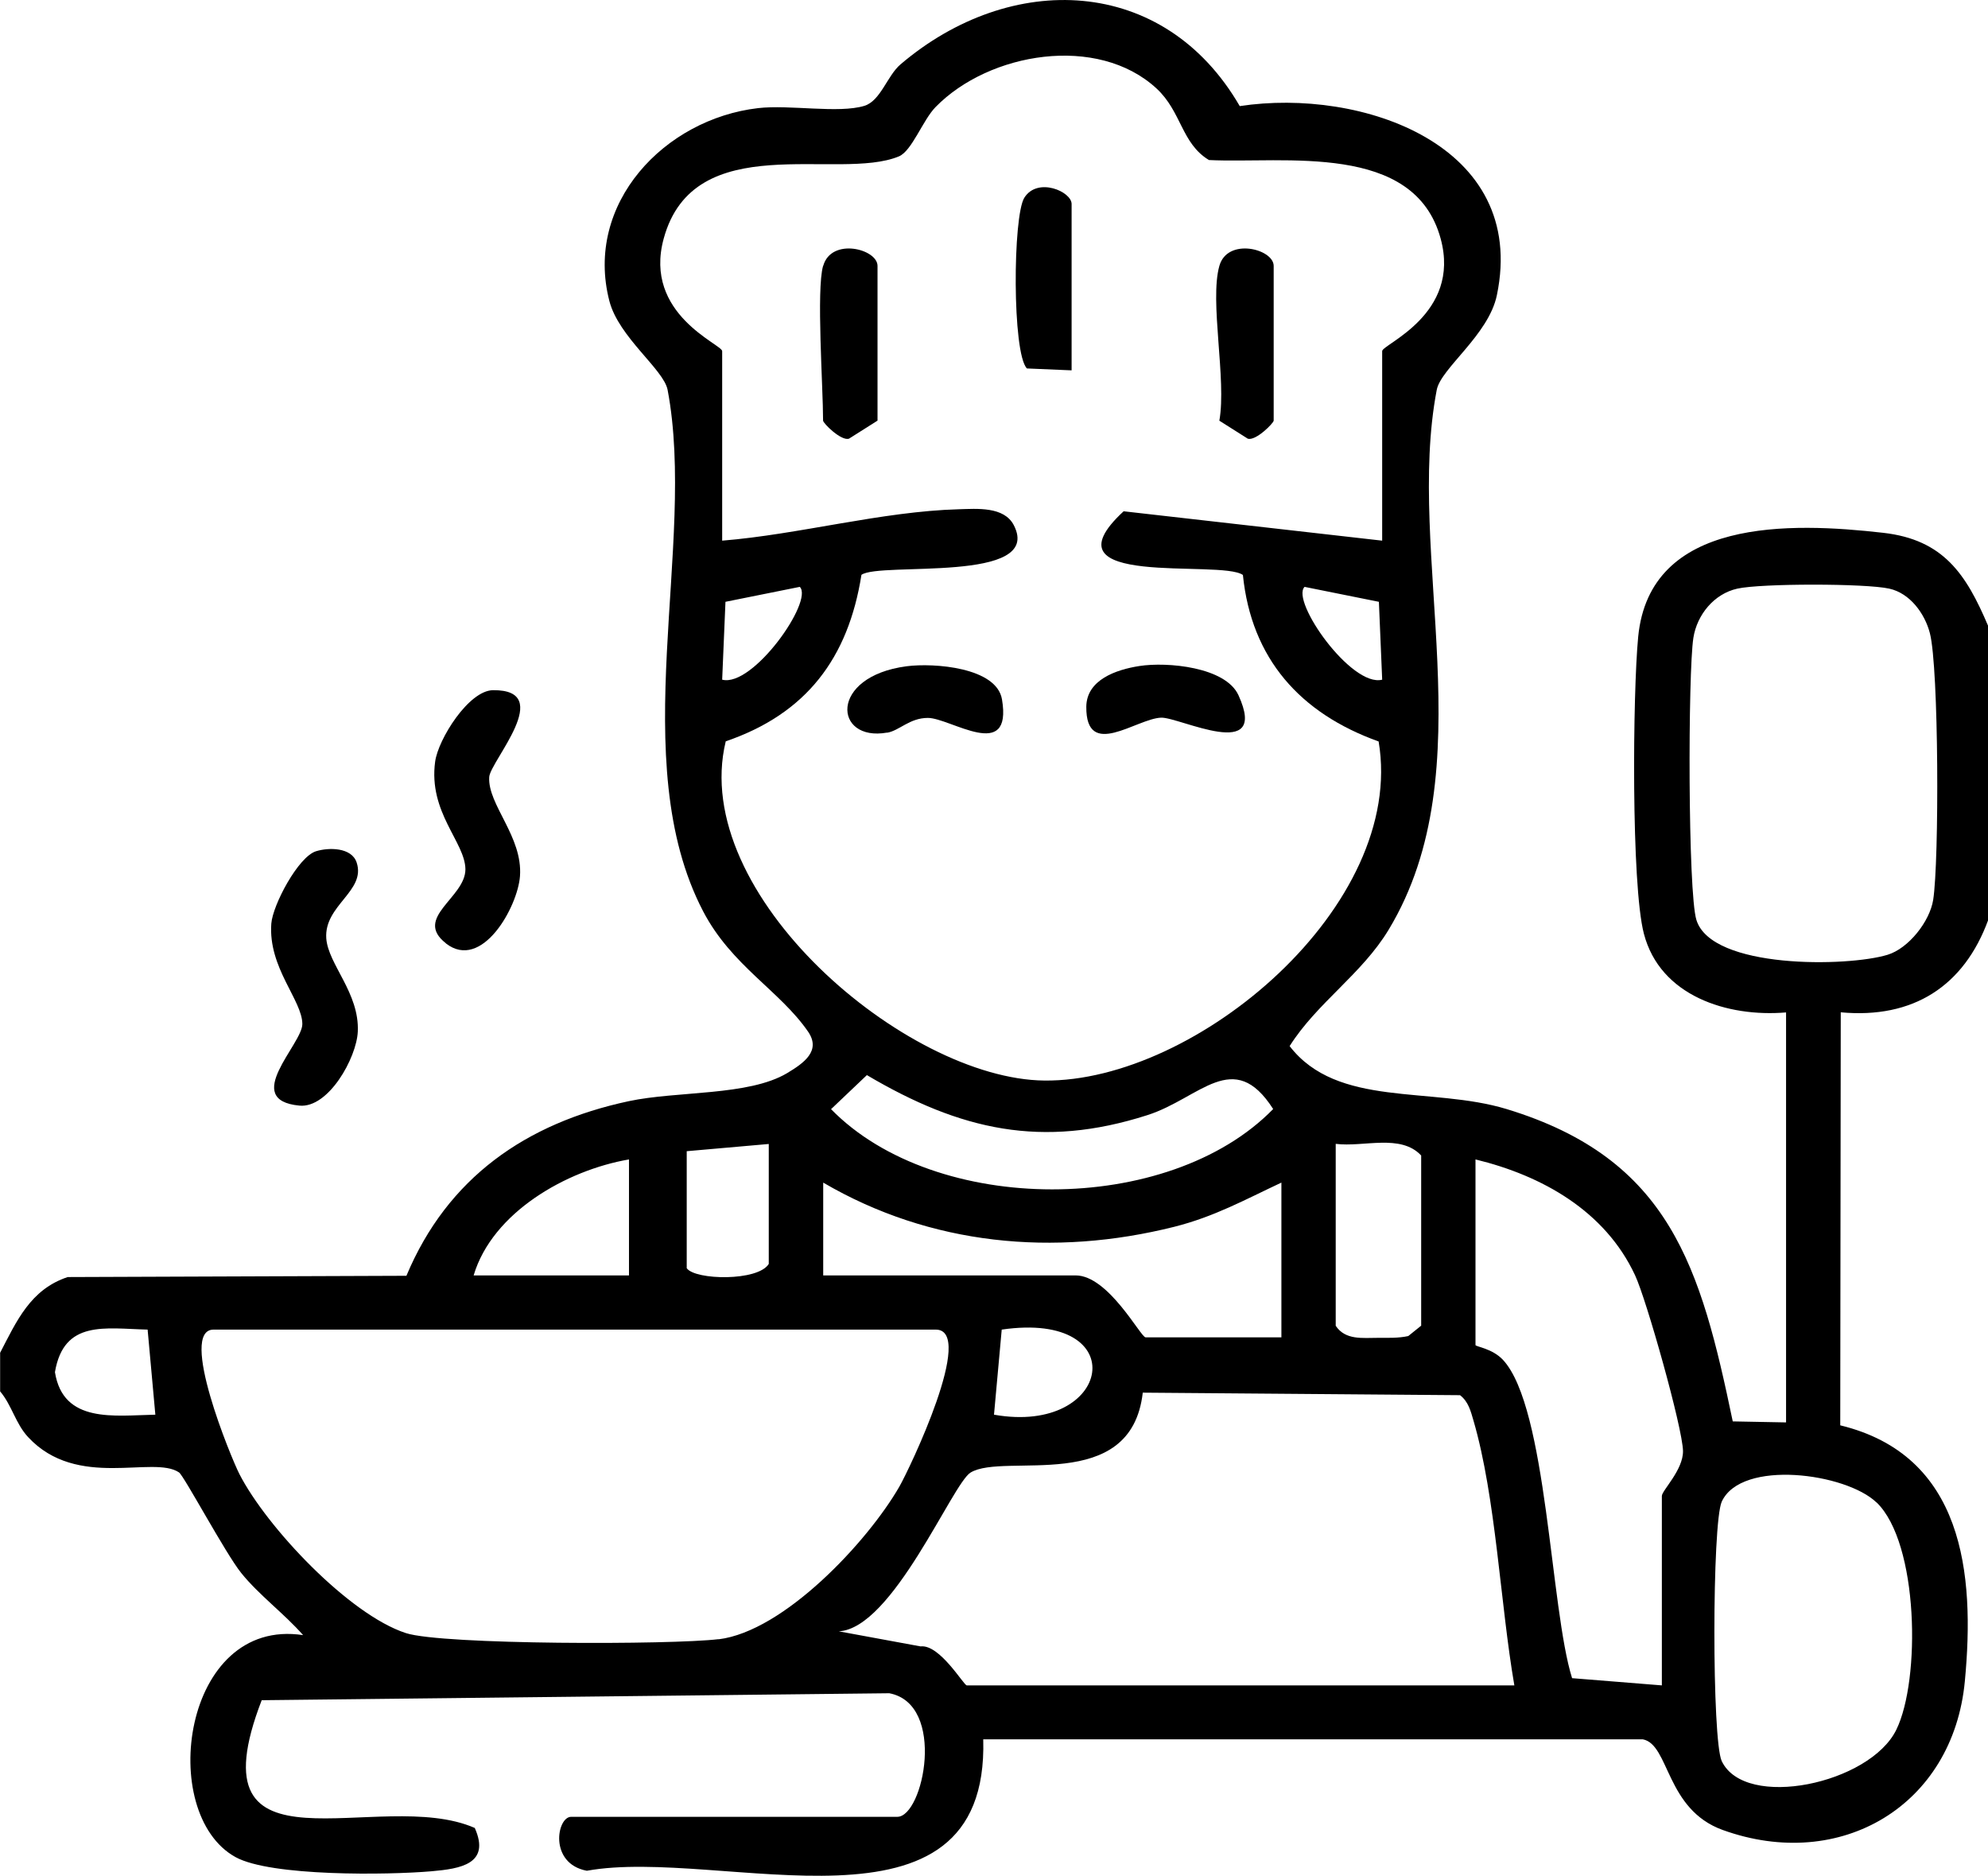 <svg id="Laag_2" data-name="Laag 2" xmlns="http://www.w3.org/2000/svg" viewBox="0 0 157.02 148.15">
  <g id="Laag_1-2" data-name="Laag 1">
    <g>
      <path fill="currentColor" d="M157.02,72.63v-23.22c-1.73-4.07-3.52-6.79-8.28-7.33-7.3-.83-18.44-1.21-19.35,8.22-.43,4.43-.56,19.56.45,23.44,1.28,4.92,6.59,6.61,11.23,6.22v32.38l-4.21-.08c-2.53-12.12-4.91-20.73-17.87-24.67-5.97-1.81-13.35-.07-17.13-4.97,2.17-3.43,5.7-5.68,7.82-9.19,7.69-12.74,1.3-29.59,3.8-42.64.33-1.71,4.1-4.33,4.75-7.48,2.47-11.88-10.71-16.39-20.31-14.93-6-10.36-18.11-10.7-26.8-3.29-1.05.9-1.57,2.88-2.85,3.27-2.04.62-5.91-.11-8.4.18-7.38.86-13.73,7.53-11.74,15.23.74,2.87,4.29,5.4,4.6,7.02,2.32,12.23-3.41,29.28,2.81,41.19,2.24,4.29,6.05,6.26,8.28,9.49,1.05,1.52-.32,2.49-1.66,3.29-3.05,1.81-8.66,1.39-12.5,2.21-8.14,1.74-14.32,6.06-17.56,13.79l-26.75.1c-2.95.97-4.05,3.5-5.34,5.98v3.05c.92,1.08,1.22,2.55,2.21,3.61,3.88,4.18,9.89,1.41,11.92,2.79.39.26,3.67,6.4,4.91,7.94,1.4,1.74,3.4,3.21,4.89,4.91-9.53-1.45-11.57,14.09-5.34,17.53,2.79,1.54,12.03,1.42,15.48,1.12,2.3-.2,4.68-.58,3.42-3.42-7.54-3.31-22.48,4.53-16.83-10.09l49.57-.55c4.53.86,2.7,9.76.63,9.76h-25.76c-1.13,0-1.78,3.69,1.24,4.26,10.59-1.92,31.78,6.36,31.31-10.38h52.1c2.11.41,1.79,5.53,6.31,7.16,9.31,3.36,18.19-1.93,19.12-11.74.82-8.58-.12-17.86-9.84-20.22l.04-32.62c5.7.53,9.74-2.05,11.66-7.33ZM4.34,108.37c.7-4.15,3.96-3.44,7.32-3.36l.61,6.72c-3.23.06-7.28.72-7.93-3.36ZM105.5,90.34c2.19.28,5.13-.82,6.75.92v13.44l-1.02.82c-.78.17-1.57.14-2.36.14-1.26,0-2.6.2-3.37-.95v-14.36ZM57.32,58.55c6.37-2.18,9.68-6.57,10.72-13.15,1.46-1.05,14.44.71,12.03-3.93-.77-1.48-2.91-1.29-4.34-1.25-6.09.17-12.61,1.99-18.69,2.48v-14.97c0-.54-6.25-2.89-4.62-8.88,2.39-8.79,13.8-4.51,18.58-6.5,1.02-.42,1.89-2.87,2.89-3.89,4.23-4.34,12.81-5.77,17.46-1.47,1.98,1.83,1.96,4.34,4.14,5.65,5.94.29,16.22-1.45,18.3,6.21,1.63,5.99-4.62,8.34-4.62,8.88v14.97l-20.42-2.32c-6.67,6.16,7.66,3.77,9.42,5.03.67,6.61,4.52,10.93,10.72,13.15,2.19,12.94-14.38,26.91-26.4,26.78-10.93-.11-28.09-14.71-25.17-26.78ZM57.04,53.68l.26-6.15,5.87-1.18c1.12,1.1-3.7,7.96-6.13,7.33ZM109.17,53.68c-2.43.63-7.25-6.22-6.13-7.33l5.87,1.18.26,6.15ZM84.95,100.73h-19.93v-7.33c8.48,4.96,18.23,5.87,27.73,3.49,3.17-.8,5.58-2.14,8.46-3.49v12.22h-10.73c-.38,0-2.93-4.89-5.52-4.89ZM78.51,111.73l.61-6.72c10.5-1.53,8.74,8.38-.61,6.72ZM65.64,87.6l2.83-2.69c7.38,4.36,13.84,5.83,22.16,3.16,4.16-1.33,6.8-5.37,9.93-.48-8.25,8.46-26.67,8.46-34.93,0ZM54.24,90.92l6.48-.57v9.47c-.84,1.39-5.82,1.29-6.48.34v-9.24ZM49.68,91.57v9.16h-12.27c1.48-4.98,7.33-8.31,12.27-9.16ZM56.75,129.46c-3.68.45-21.8.46-24.69-.48-4.5-1.46-11.01-8.38-13.15-12.56-.64-1.24-4.84-11.41-2.04-11.41h57.04c3.19,0-2.08,11.02-2.88,12.41-2.5,4.34-9.1,11.42-14.28,12.05ZM76.36,133.11c-.24,0-2.13-3.26-3.65-3.08l-6.46-1.19c4.27-.22,8.97-11.67,10.41-12.54,2.67-1.62,12.68,1.8,13.6-6.31l25.06.2c.66.51.84,1.25,1.06,2,1.78,6.1,2.12,14.52,3.23,20.92h-43.24ZM131.26,118.14v14.97l-7.09-.57c-1.73-5.5-1.96-21.35-5.45-25.13-.85-.92-2.18-1.05-2.18-1.18v-14.66c5.27,1.28,10.23,4.07,12.6,9.14.9,1.91,3.76,12.07,3.79,13.89.02,1.5-1.67,3.12-1.67,3.55ZM148.22,118.66c3.33,3.21,3.49,14.01,1.56,17.95-2.09,4.28-11.94,6.36-13.79,2.48-.78-1.63-.77-18.79,0-20.49,1.55-3.37,9.81-2.26,12.22.06ZM133.99,72.66c-.68-2.17-.67-19.55-.24-22.29.29-1.82,1.63-3.47,3.47-3.88,1.87-.42,10.14-.42,12,0,1.64.36,2.81,1.97,3.21,3.52.71,2.74.74,18.01.26,21.06-.27,1.71-1.95,3.84-3.61,4.34-3.15.96-13.88,1.14-15.09-2.75Z"/>
      <path fill="currentColor" d="M35.22,74.51c2.84,2.21,5.67-2.88,5.85-5.31.23-3.13-2.56-5.64-2.43-7.83.08-1.25,5.27-6.91.3-6.86-1.92.02-4.33,3.87-4.57,5.64-.55,4.02,2.37,6.36,2.39,8.5.01,2.25-4.14,3.83-1.54,5.85Z"/>
      <path fill="currentColor" d="M23.65,87.32c2.29.22,4.51-3.76,4.61-5.84.14-3.06-2.34-5.31-2.49-7.37-.18-2.62,3.15-3.73,2.4-5.99-.4-1.21-2.21-1.2-3.21-.89-1.41.44-3.42,4.25-3.53,5.71-.26,3.49,2.45,6.06,2.45,7.94,0,1.59-4.86,6-.23,6.44Z"/>
      <path fill="currentColor" d="M65.01,21c-.54,1.91,0,9.53,0,12.22,0,.2,1.4,1.61,2.04,1.43l2.26-1.43v-12.22c0-1.34-3.65-2.27-4.29,0Z"/>
      <path fill="currentColor" d="M96.3,33.22l2.26,1.43c.64.18,2.04-1.24,2.04-1.43v-12.22c0-1.34-3.65-2.27-4.29,0-.79,2.79.58,8.98,0,12.22Z"/>
      <path fill="currentColor" d="M84.64,29.25v-13.14c0-.98-2.68-2.15-3.73-.5-.92,1.44-.97,12.29.2,13.49l3.53.15Z"/>
      <path fill="currentColor" d="M91.71,56.68c1.45-.05,8.56,3.6,6.11-1.77-1.02-2.24-5.64-2.65-7.82-2.31-1.87.29-4.18,1.1-4.2,3.22-.03,4.22,3.96.93,5.91.86Z"/>
      <path fill="currentColor" d="M70.07,57.87c.98-.17,1.77-1.17,3.22-1.17,1.78,0,6.7,3.55,5.85-1.47-.43-2.52-5.36-2.89-7.53-2.61-6.18.81-5.76,5.99-1.55,5.24Z"/>
    </g>
  </g>
</svg>
